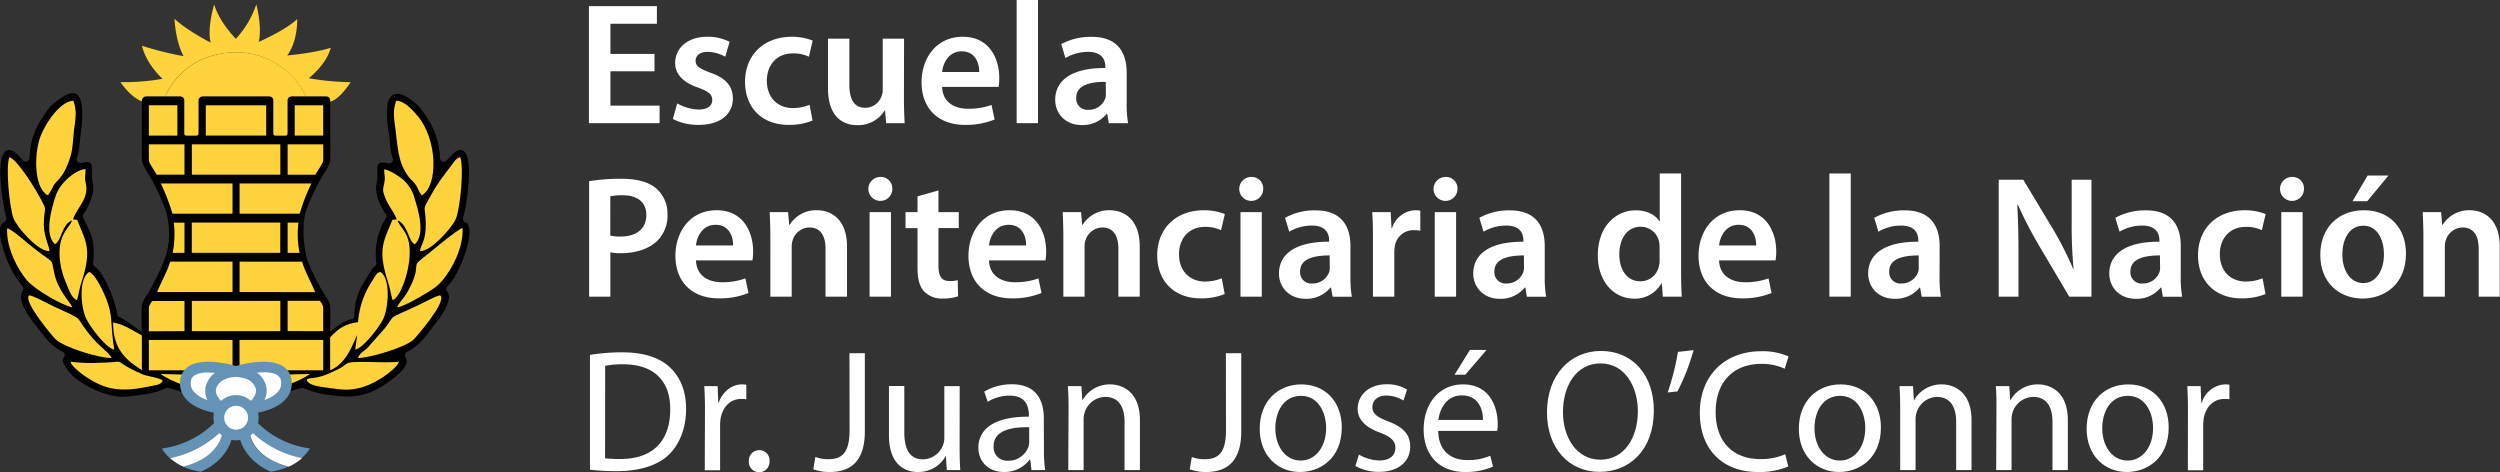 <svg xmlns="http://www.w3.org/2000/svg" viewBox="0 0 813.94 153.67"><rect x="0" y="0" width="813.94" height="153.67" fill="#333333" stroke="none"/><defs><style>.cls-1,.cls-3{fill-rule:evenodd;}.cls-2,.cls-3{fill:#ffd33b;}.cls-4{fill:#6493b5;}.cls-5{fill:#fff;}</style></defs><g id="Capa_2" data-name="Capa 2"><g id="Isologotipo_firma_negativa" data-name="Isologotipo firma negativa"><g id="Isologotipo_firma_negativa-2" data-name="Isologotipo firma negativa"><g id="Torreon"><path class="cls-1" d="M87.39,130a2.53,2.53,0,0,0,1-.2c3.43-1.5,9.23-3.65,10.27-3.5a32.45,32.45,0,0,0,6.63,2c8.36,1.43,14,1.31,21-3.81,1.79-1.32,6.2-4.41,6.1-6.91a2.08,2.08,0,0,0-.31-1.17,1.25,1.25,0,0,1,.47-1.88c3.73-1.74,6-5.09,8.18-7.84,1.75-2.21,7.16-8.85,4.85-11.8a1.27,1.27,0,0,1,.12-1.67c2-2,3.93-5.78,5.12-9,.9-2.44,2.69-7.75,1.83-10.39-.36-1.13-.56-1.23-.87-1.3a1.26,1.26,0,0,1-1-1.58c1.36-4.84,4.6-25.76-2.55-21.53-.21.12-1.59,1.52-2.82,2.84a1.26,1.26,0,0,1-2.18-.77,24.48,24.48,0,0,0-2.69-10.59,41.75,41.75,0,0,0-3.2-5.06c-2-2.81-12.55-12-11.29,3.43.21,2.51.82,4.85.91,7.5a16.91,16.91,0,0,0,.92,4.82,1.27,1.27,0,0,1-1.52,1.58c-5.32-1.3-2.71,2.33-3.76,6.61-.79,3.16,1.35,7.64,3,9.92a1.24,1.24,0,0,1,.09,1.3c-.43.82-1,1.48-1.39,2.45a22.65,22.65,0,0,0-1.8,12.08,1.27,1.27,0,0,1-.62,1.3,2.25,2.25,0,0,0-.67.67.41.41,0,0,0-.07.11l-3.5,5.71-.06.1c-3.16,6.36-1.64,10.1-2.65,10.35-5.5,1.35-7.41,5.05-7.41,4.1,0-9.85.6-8.06-2.3-12.72-1.4-2.25-5.08-9-5.73-12.76-.62-3.57-1.09-8.66-.11-12.8.79-3.31,4.42-10.42,5.84-12.66,2.86-4.51,2.3-3.49,2.3-12.72V32.63a1.25,1.25,0,0,0-1.26-1.26H94.91a1.26,1.26,0,0,0-1.27,1.26V42.88a1.27,1.27,0,0,1-1.27,1.27H90.24A1.27,1.27,0,0,1,89,42.88V32.63a1.25,1.25,0,0,0-1.26-1.26H65.93a1.26,1.26,0,0,0-1.27,1.26V42.88a1.27,1.27,0,0,1-1.27,1.27H61.33a1.27,1.27,0,0,1-1.27-1.27V32.63a1.26,1.26,0,0,0-1.27-1.26H47.45a1.26,1.26,0,0,0-1.27,1.26V44.15c0,9.23-.55,8.12,2.29,12.72a65.59,65.59,0,0,1,5.81,12.7,27.12,27.12,0,0,1,0,12.76c-.92,3.56-4.66,10.81-5.86,12.76-2.84,4.6-2.29,2.87-2.29,12.72,0,.66-4.38-3.36-7.2-4.54a1.24,1.24,0,0,1-.75-1c-.87-5.1-4.34-13.37-7.36-15.54a1.25,1.25,0,0,1-.52-1.16c.95-8.33-1.36-10.31-3.22-14.73a1.26,1.26,0,0,1,.14-1.24c1.63-2.26,3.76-6.77,3-9.93-1.1-4.43,1.44-7.9-3.73-6.62A1.26,1.26,0,0,1,25,51.51a15,15,0,0,0,.87-4.45C26,44.27,30,24.91,20.12,31.77a16.41,16.41,0,0,0-4.45,3.79C15,36.43,14.76,37,14,38.05a21,21,0,0,0-1.58,2.53,26.12,26.12,0,0,0-2.24,6,38.48,38.48,0,0,0-.6,4.88,1.26,1.26,0,0,1-2.23.7,13.49,13.49,0,0,0-3-2.94c-7-3.26-3.57,16.93-2.3,21.64a1.27,1.27,0,0,1-.64,1.45c-.9.48-1.85,1.26-1.26,5.1A38.79,38.79,0,0,0,2,83.9a35.17,35.17,0,0,0,5.29,9.3,1.27,1.27,0,0,1,.06,1.64c-2.24,2.82,2.85,9.33,4.67,11.62,2.29,2.86,4.54,6.28,8.32,8a1.27,1.27,0,0,1,.44,2c-.53.59-.47,1.57,1.06,3.79C25,124.92,34,129,39.53,129.19A56.54,56.54,0,0,0,51,127.54c.93-.26,2.92-1.16,3.27-1.23.94-.2,6.73,1.89,10.28,3.4a2.38,2.38,0,0,0,1,.2Z"/><g id="Torreon-2" data-name="Torreon"><rect class="cls-2" x="48.47" y="110.68" width="27.23" height="9.88"/><path class="cls-3" d="M75.7,69.57V59.74H52.36a66,66,0,0,1,3.79,9.83Z"/><rect class="cls-2" x="67" y="34.28" width="19.66" height="9.86"/><path class="cls-3" d="M75.7,95.09V85.18H55.4c-1,3.43-2.85,6.42-4.26,9.91Z"/><path class="cls-3" d="M60.06,107.81V98H49.65a5,5,0,0,0-1.18,2v7.86Z"/><path class="cls-3" d="M48.47,52.26c.12,1.15,2.44,4.06,2.5,4.61h9.09V47H48.47Z"/><path class="cls-3" d="M57.75,44.16l0-9.88H48.47s0,2.91,0,9.87Z"/><rect class="cls-2" x="95.95" y="34.28" width="9.28" height="9.86"/><path class="cls-3" d="M60.06,82.33V72.49H56.59a31.68,31.68,0,0,1-.37,9.84Z"/><path class="cls-3" d="M97.57,69.57a65,65,0,0,1,3.8-9.83H78v9.83Z"/><path class="cls-3" d="M102.61,95.11c-1.41-3.5-3.27-6.49-4.26-9.91L78,85.18v9.91Z"/><rect class="cls-2" x="77.98" y="110.68" width="27.25" height="9.88"/><path class="cls-3" d="M105.24,47H93.64v9.88h9.09c.07-.55,2.38-3.46,2.51-4.61Z"/><path class="cls-3" d="M97.53,82.32a31.09,31.09,0,0,1-.37-9.84H93.64v9.84Z"/><path class="cls-3" d="M105.23,107.81V99.94a4.81,4.81,0,0,0-1.15-2H93.64v9.85Z"/><rect class="cls-2" x="62.46" y="46.99" width="28.81" height="9.88"/><rect class="cls-2" x="62.46" y="97.96" width="28.81" height="9.85"/><rect class="cls-2" x="62.44" y="72.46" width="28.81" height="9.85"/></g><g id="Laurel"><path class="cls-3" d="M46.18,120.56V109.2c-2.84-1.43-5.33-3.41-9.34-4.24-.15,8.16,3.83,12,8.52,15Z"/><path class="cls-3" d="M116.56,116.56c3.79,0,15.24-3.42,18-5.92.84-.73,10.95-12.42,8.83-14.43-.44-.42-6.35,2.77-7.58,3.33-10.49,4.88-6.66,2.47-10.58,7.41l-5.62,6.35c-1.17,1.1-2.41,1.55-3.08,3.26Z"/><path class="cls-3" d="M36.32,116.56c-.6-1.53-3.58-3.51-5.83-6.09-7.61-8.73-1.25-5.24-13.19-10.8-1.29-.61-7.41-3.88-7.84-3.46-2,1.93,7.91,13.58,8.64,14.26,2.75,2.59,14,6.14,18.22,6.09Z"/><path class="cls-3" d="M129.3,100.08c2.44-.48,6.11-2.67,8.12-3.84,2.86-1.67,4.69-2.67,6.66-5,3-3.52,6.85-10.55,6.51-17-1.66.31-11.7,8.87-13.34,10.12-3.2,2.41-.33,1.74-3.34,8.29-2.13,4.61-3.45,4.93-4.61,7.34Z"/><path class="cls-3" d="M23.58,100.08c-1-2.15-4.79-5.46-6-11.53-1.06-5.22.47-1.92-8.4-9.22C7.6,78,3.72,74.6,2.32,74.33,2,80.74,5.79,87.77,8.8,91.29c2.55,3,11.4,8.12,14.78,8.79Z"/><path class="cls-3" d="M53,123.9c-1.82-1.19-4.74-1.21-6.83-2.14-11.83-5.27-2.65-3.9-14.13-3.64a52.59,52.59,0,0,1-9-.35c-.35,1.18,6.18,6.73,12,8.34,4.7,1.3,9.28.58,14.13-.41,2.47-.51,3.24-.57,3.81-1.8Z"/><path class="cls-3" d="M37.23,113.81c-1.66-9,.3-11.16-4.38-20.32-.72-1.42-2.35-4.42-3.81-4.95-3.56,2.09-2.73,11.78-.93,15.3,1.5,2.93,6.34,9.45,9.12,10Z"/><path class="cls-3" d="M124.65,104.08c-1.51,2.88-6.44,9.23-9,9.74l.64-4.72c-1.24,2.2-3.18,9.15-8.8,11.46V109.82c2.41-2.41,4.08-4.2,9.09-4.93a28,28,0,0,1,4.52-13.31c.34-.54.87-1.44,1.16-1.84.84-1.12.48-.82,1.56-1.2C127.28,90.6,126.51,100.55,124.65,104.08Z"/><path class="cls-3" d="M16.11,81.75c0-1.48-1.89-4.76-1.85-8.82.06-6.05,1.48-3.68-1.42-8.9-2-3.65-7.23-12-9.78-12.87C1.77,54.37,3.09,67.42,4.37,71c1.06,2.92,8.07,11,11.74,10.75Z"/><path class="cls-3" d="M136.77,81.75c3.48.19,10.49-7.67,11.64-10.49,1.44-3.52,2.72-16.85,1.41-20.1-1.51.54-1.87,1.36-2.79,2.61-2.83,3.8-4.09,5.09-6.84,10-2.87,5.1-1.74,2.7-1.57,8.78s-1.86,7.45-1.85,9.19Z"/><path class="cls-3" d="M15.55,63.6a16.07,16.07,0,0,0,1.83-3.08c1.34-2.25,3.42-2.58,5.61-9.76.77-2.5.79-6.09,1.18-8.93.5-3.61.83-5.9-.28-9-4.29,0-9.49,7.76-11,12.4C11.21,50.58,11,61,15.55,63.6Z"/><path class="cls-3" d="M137.34,63.6c5.33-3.08,5.21-18.1-1.45-25.95-1.23-1.44-4.15-4.87-6.89-4.86-1.12,3.13-.78,5.43-.28,9,.83,6,.67,10.89,4.38,15.85.66.88,1.57,1.49,2.3,2.57s.93,2.32,1.94,3.35Z"/><path class="cls-3" d="M99.89,123.47c-.13,2.13,5.57,2.59,8,2.93,3.75.54,5.9.76,9.6-.21,6-1.58,12.64-7.24,12.31-8.42-3.34.52-15-.39-16.54.45-2.16,1.17-.76,1-5.55,3.08a17.92,17.92,0,0,1-6.78,1.85Z"/><path class="cls-3" d="M23.43,71.8c-.68,2.4-4.95,4.42-3.87,13.29a25.89,25.89,0,0,0,1.94,7c1,2.44,1.84,5,3.58,5.64.54-2,.83-4,1.57-6.21C30,80.93,27.93,78.71,25.14,71.6l-1.37-.19c1.37-4,5.25-6.73,4.17-11.64-.56-2.54,0-2.63-.12-4.73-3,.21-8.26,4.26-9.72,8.82-1.24,3.91-3.82,12.36-.2,15.63,1.86-.94,2.22-5.19,4.35-7,.08-.07.34-.26.43-.32.65-.43,0-.1.75-.39Z"/><path class="cls-3" d="M129.12,71.42l-1.38.17c-2.67,6.79-4.88,9.32-1.59,19.65.76,2.38,1.08,4.36,1.66,6.49C130.9,96.62,135,84,132.73,77.55c-.93-2.69-2.86-4.28-3.26-5.74.76.29.06-.14,1,.54a4.89,4.89,0,0,1,.92,1c1.71,2.32,2,5.37,3.64,6.19,3.55-3.28,1.14-11.06-.06-15a12.48,12.48,0,0,0-3.66-6c-1-.82-4.37-3.24-6.2-3.39-.09,1.93.44,2.15,0,4.44-.46,2.1-.59,2.42.23,4.57,1,2.76,3.06,5,3.87,7.38Z"/><path class="cls-3" d="M73,128.28l-4.19-5.92c-2.43-.14-9.6-.49-16.55-.59,3.44,2.44,10.78,5.07,16.4,6.43Z"/><path class="cls-3" d="M84.53,128.19c5.62-1.36,13-4,16.4-6.43-7,.1-14.12.44-16.55.59l-4.19,5.91Z"/></g><g id="Sol"><path class="cls-3" d="M76.79,12.63s-5.26-5.19-7.07-11.2c-2.44,8.66-1.12,12.43-1.12,12.43S61.2,10.18,56.8,6.1c.54,8.38,3,12.19,3,12.19a108.9,108.9,0,0,1-13.6-3.39c1.6,6.32,6.74,10.76,6.74,10.76a72.69,72.69,0,0,1-13.74,1.08c3.77,5.34,7,6.26,7,6.26v-.23a1.4,1.4,0,0,1,1.41-1.4h6.19l.41-.91a24.43,24.43,0,0,1,7.9-9.1c8.59-5.73,20.76-5.82,28.85.11a23.81,23.81,0,0,1,5,4.34,19.7,19.7,0,0,1,3.54,5.56h6.67a1.36,1.36,0,0,1,1.36,1.36v.36s2.65-.3,6.63-6.33a87.51,87.51,0,0,1-13.65-1.29s5.7-4.3,7.18-9.93c-5,1.71-14.2,2.52-14.2,2.52s3.23-3.62,3.29-11.89c-3.69,3.64-12.56,7.47-12.56,7.47s1.26-3.94-.77-12.23a30.73,30.73,0,0,1-6.66,11.22Z"/><path class="cls-3" d="M53.67,31.37h5a1.33,1.33,0,0,1,1.34,1.33V43.55a.6.6,0,0,0,.6.6h3.4a.6.6,0,0,0,.6-.6V32.8a1.43,1.43,0,0,1,1.44-1.43H87.63A1.34,1.34,0,0,1,89,32.71V43.55a.6.6,0,0,0,.6.6H93a.6.6,0,0,0,.6-.6V32.73A1.36,1.36,0,0,1,95,31.37h4.51A20,20,0,0,0,96,25.81a23.81,23.81,0,0,0-5-4.34c-8.09-5.93-20.26-5.84-28.85-.11a24.42,24.42,0,0,0-7.89,9.08l0,0Z"/></g><g id="Moño"><path class="cls-4" d="M84,137.8a7.47,7.47,0,0,0,0-3.43c2.62-.53,6.88-1.79,9.24-4.67a7.59,7.59,0,0,0,1.7-5.87,6.05,6.05,0,0,0-2.76-4.56c-4.47-2.92-13-.8-15.37-.11-2.41-.69-10.91-2.81-15.38.11a6.05,6.05,0,0,0-2.76,4.56,7.63,7.63,0,0,0,1.7,5.87c2.38,2.9,6.68,4.16,9.3,4.68a7.34,7.34,0,0,0-.18,1.63,7.15,7.15,0,0,0,.21,1.74,29.8,29.8,0,0,1-17,8.28h0a13,13,0,0,0,2.59,3.11,33.17,33.17,0,0,0,16.07-8.2,7.66,7.66,0,0,0,.83.78c-.57,2.17-2.93,7.78-12.57,10.21a21.5,21.5,0,0,0,5.8,1.65c6.71-3,9.1-7.67,9.94-10.37a6.9,6.9,0,0,0,1.44.15,7.23,7.23,0,0,0,1.4-.14c.84,2.7,3.24,7.33,9.93,10.36a21.5,21.5,0,0,0,5.8-1.65c-9.6-2.42-12-8-12.56-10.17a7.1,7.1,0,0,0,.85-.79,33.26,33.26,0,0,0,16,8.17A12.94,12.94,0,0,0,100.9,146,29.86,29.86,0,0,1,84,137.8"/><path class="cls-5" d="M90.31,122.17a2.59,2.59,0,0,1,1.2,2,4.19,4.19,0,0,1-.93,3.29,10.2,10.2,0,0,1-4.48,2.73,6.5,6.5,0,0,0,.35-5.18,7.88,7.88,0,0,0-2.78-3.68c2.63-.26,5.2-.14,6.64.8"/><path class="cls-5" d="M70.46,126.25c1.29-3.49,6.17-3.54,6.36-3.54h0a10.6,10.6,0,0,1,2.79.47,5.22,5.22,0,0,1,3.59,3.07c.58,1.58-.53,3.22-1.48,4.26a7.33,7.33,0,0,0-9.77,0c-1-1-2.09-2.68-1.49-4.29"/><path class="cls-5" d="M67.55,130.24a10.14,10.14,0,0,1-4.47-2.74,4.18,4.18,0,0,1-.94-3.29,2.59,2.59,0,0,1,1.2-2,8.33,8.33,0,0,1,4.39-.92c.73,0,1.49,0,2.25.11a7.88,7.88,0,0,0-2.77,3.69,6.46,6.46,0,0,0,.34,5.19"/><path class="cls-5" d="M73,136a3.88,3.88,0,1,1,3.87,3.88A3.88,3.88,0,0,1,73,136"/><path class="cls-5" d="M98.31,149.14a33.26,33.26,0,0,1-16-8.17,7.1,7.1,0,0,1-.85.79c.58,2.22,3,7.75,12.56,10.17a17,17,0,0,0,4.33-2.79"/><path class="cls-5" d="M71.41,140.94a33.17,33.17,0,0,1-16.07,8.2,17,17,0,0,0,4.33,2.79c9.64-2.43,12-8,12.57-10.21a7.66,7.66,0,0,1-.83-.78"/></g></g><path class="cls-5" d="M213.09,23.21H198.74V34.39h16V40.1h-23V2h22.13V7.74H198.74v9.82h14.35Z"/><path class="cls-5" d="M220.49,33.66a15,15,0,0,0,7,2c3,0,4.4-1.3,4.4-3.1s-1.13-2.77-4.51-4c-5.37-1.81-7.57-4.75-7.57-8,0-4.86,4-8.59,10.39-8.59a15.91,15.91,0,0,1,7.34,1.64l-1.41,4.86a12.14,12.14,0,0,0-5.82-1.58c-2.48,0-3.84,1.24-3.84,2.93s1.3,2.54,4.8,3.84c5,1.75,7.29,4.3,7.34,8.36,0,5-3.89,8.64-11.18,8.64a17.77,17.77,0,0,1-8.36-1.92Z"/><path class="cls-5" d="M264.54,39.25a20.09,20.09,0,0,1-7.8,1.41c-8.58,0-14.17-5.53-14.17-14.06,0-8.25,5.65-14.63,15.3-14.63a18.69,18.69,0,0,1,6.72,1.24l-1.24,5.26a11.37,11.37,0,0,0-5.25-1.08c-5.31,0-8.47,3.9-8.42,8.93,0,5.64,3.68,8.86,8.42,8.86a13.75,13.75,0,0,0,5.48-1.07Z"/><path class="cls-5" d="M294.3,31.85c0,3.28.11,6,.23,8.25h-6L288.14,36H288a10.08,10.08,0,0,1-8.87,4.75c-5,0-9.55-3-9.55-12V12.59h6.95v15c0,4.57,1.47,7.51,5.14,7.51A5.66,5.66,0,0,0,287,31.34a5,5,0,0,0,.39-2.14V12.59h6.95Z"/><path class="cls-5" d="M306.73,28.29c.16,5,4,7.12,8.47,7.12a22.25,22.25,0,0,0,7.62-1.24l1,4.74a24.64,24.64,0,0,1-9.6,1.75c-8.93,0-14.18-5.48-14.18-13.89,0-7.63,4.63-14.8,13.44-14.8s11.86,7.34,11.86,13.39a17.43,17.43,0,0,1-.22,2.93Zm12.08-4.85c.06-2.54-1.07-6.72-5.7-6.72-4.29,0-6.1,3.89-6.38,6.72Z"/><path class="cls-5" d="M331,0h6.95V40.1H331Z"/><path class="cls-5" d="M366.82,33.49a37.11,37.11,0,0,0,.45,6.61H361l-.51-3.05h-.17a10.07,10.07,0,0,1-8.13,3.67c-5.54,0-8.64-4-8.64-8.19,0-6.89,6.15-10.45,16.32-10.39v-.45c0-1.81-.73-4.8-5.59-4.8a14.52,14.52,0,0,0-7.4,2l-1.36-4.52A19.87,19.87,0,0,1,355.46,12c8.81,0,11.36,5.59,11.36,11.64ZM360,26.66c-4.91-.06-9.6,1-9.6,5.14a3.64,3.64,0,0,0,3.95,3.95A5.7,5.7,0,0,0,359.87,32a4.62,4.62,0,0,0,.17-1.52Z"/><path class="cls-5" d="M191.8,59a61.29,61.29,0,0,1,10.61-.79c5.09,0,8.76,1.07,11.19,3.1a10.79,10.79,0,0,1,3.72,8.42,11.58,11.58,0,0,1-3.22,8.58c-2.82,2.77-7.11,4.13-12,4.13a14.88,14.88,0,0,1-3.38-.29V96.58H191.8Zm6.89,17.68a11.64,11.64,0,0,0,3.38.33c5.2,0,8.36-2.59,8.36-7,0-4.23-2.93-6.44-7.73-6.44a19.1,19.1,0,0,0-4,.34Z"/><path class="cls-5" d="M226.59,84.77c.17,5,4,7.12,8.47,7.12a22,22,0,0,0,7.62-1.25l1,4.75a24.64,24.64,0,0,1-9.6,1.75c-8.93,0-14.18-5.48-14.18-13.89,0-7.63,4.63-14.8,13.44-14.8s11.86,7.34,11.86,13.39a17.52,17.52,0,0,1-.22,2.93Zm12.08-4.86c.06-2.54-1.07-6.72-5.7-6.72-4.29,0-6.1,3.9-6.38,6.72Z"/><path class="cls-5" d="M250.81,77.26c0-3.16-.11-5.82-.22-8.19h6l.34,4.12h.17A10.11,10.11,0,0,1,266,68.45c4.8,0,9.77,3.11,9.77,11.8V96.58h-7V81c0-4-1.46-6.94-5.25-6.94a5.81,5.81,0,0,0-5.42,4.06,6.42,6.42,0,0,0-.34,2.21V96.58h-6.95Z"/><path class="cls-5" d="M290.52,61.39a3.9,3.9,0,1,1-3.9-3.78A3.72,3.72,0,0,1,290.52,61.39Zm-7.4,35.19V69.07h6.95V96.58Z"/><path class="cls-5" d="M305.54,62v7.06h6.61v5.2h-6.61V86.41c0,3.39.9,5.08,3.56,5.08a8.93,8.93,0,0,0,2.71-.28l.11,5.25a15,15,0,0,1-5,.74,8,8,0,0,1-6-2.26c-1.53-1.58-2.2-4.13-2.2-7.74V74.27h-3.9v-5.2h3.9V63.93Z"/><path class="cls-5" d="M322,84.77c.16,5,4,7.12,8.47,7.12a22,22,0,0,0,7.62-1.25l1,4.75a24.64,24.64,0,0,1-9.6,1.75c-8.93,0-14.18-5.48-14.18-13.89,0-7.63,4.63-14.8,13.44-14.8s11.86,7.34,11.86,13.39a17.52,17.52,0,0,1-.22,2.93Zm12.08-4.86c.06-2.54-1.07-6.72-5.7-6.72-4.29,0-6.1,3.9-6.38,6.72Z"/><path class="cls-5" d="M346.2,77.26c0-3.16-.11-5.82-.22-8.19h6l.34,4.12h.17a10.11,10.11,0,0,1,8.81-4.74c4.8,0,9.77,3.11,9.77,11.8V96.58h-6.95V81c0-4-1.46-6.94-5.25-6.94a5.81,5.81,0,0,0-5.42,4.06,6.42,6.42,0,0,0-.34,2.21V96.58H346.2Z"/><path class="cls-5" d="M398.73,95.73a20.09,20.09,0,0,1-7.8,1.41c-8.58,0-14.17-5.53-14.17-14.06,0-8.25,5.65-14.63,15.3-14.63a18.69,18.69,0,0,1,6.72,1.24l-1.24,5.25a11.52,11.52,0,0,0-5.25-1.07c-5.31,0-8.47,3.9-8.42,8.93,0,5.64,3.68,8.86,8.42,8.86a13.93,13.93,0,0,0,5.48-1.07Z"/><path class="cls-5" d="M411.27,61.39a3.9,3.9,0,1,1-3.9-3.78A3.72,3.72,0,0,1,411.27,61.39Zm-7.4,35.19V69.07h6.94V96.58Z"/><path class="cls-5" d="M439.67,90a38.07,38.07,0,0,0,.45,6.61h-6.26l-.51-3h-.17a10.07,10.07,0,0,1-8.13,3.67c-5.54,0-8.65-4-8.65-8.19,0-6.89,6.16-10.45,16.33-10.39v-.46c0-1.8-.74-4.8-5.59-4.8a14.5,14.5,0,0,0-7.4,2l-1.36-4.52a19.82,19.82,0,0,1,9.94-2.43c8.81,0,11.35,5.59,11.35,11.63Zm-6.77-6.84c-4.92,0-9.61,1-9.61,5.14a3.66,3.66,0,0,0,4,4,5.71,5.71,0,0,0,5.48-3.79,4.65,4.65,0,0,0,.17-1.52Z"/><path class="cls-5" d="M447,77.94c0-3.73-.06-6.44-.23-8.87h6l.28,5.2h.17a8.22,8.22,0,0,1,7.57-5.82,7.42,7.42,0,0,1,1.63.17v6.49a11.38,11.38,0,0,0-2.09-.17,6.12,6.12,0,0,0-6.21,5.26,12.28,12.28,0,0,0-.17,2.09V96.58H447Z"/><path class="cls-5" d="M474.52,61.39a3.9,3.9,0,1,1-3.9-3.78A3.72,3.72,0,0,1,474.52,61.39Zm-7.4,35.19V69.07h6.95V96.58Z"/><path class="cls-5" d="M502.93,90a37.11,37.11,0,0,0,.45,6.61h-6.27l-.51-3h-.17a10.07,10.07,0,0,1-8.13,3.67c-5.54,0-8.64-4-8.64-8.19,0-6.89,6.15-10.45,16.32-10.39v-.46c0-1.8-.73-4.8-5.59-4.8a14.53,14.53,0,0,0-7.4,2l-1.35-4.52a19.8,19.8,0,0,1,9.93-2.43c8.82,0,11.36,5.59,11.36,11.63Zm-6.78-6.84c-4.91,0-9.6,1-9.6,5.14a3.65,3.65,0,0,0,3.95,4A5.7,5.7,0,0,0,496,88.44a4.65,4.65,0,0,0,.17-1.52Z"/><path class="cls-5" d="M547.32,56.48V88.84c0,2.82.11,5.87.22,7.74h-6.15l-.34-4.35h-.11a9.88,9.88,0,0,1-8.93,5c-6.61,0-11.8-5.59-11.8-14.07-.06-9.2,5.7-14.68,12.31-14.68,3.78,0,6.49,1.53,7.74,3.56h.11V56.48Zm-7,24.06a10.75,10.75,0,0,0-.17-1.87,6.09,6.09,0,0,0-6-4.85c-4.46,0-6.94,4-6.94,9s2.48,8.76,6.89,8.76a6.13,6.13,0,0,0,6-4.92,7.7,7.7,0,0,0,.23-2Z"/><path class="cls-5" d="M559.69,84.77c.17,5,4,7.12,8.47,7.12a22,22,0,0,0,7.62-1.25l1,4.75a24.64,24.64,0,0,1-9.6,1.75c-8.93,0-14.18-5.48-14.18-13.89,0-7.63,4.63-14.8,13.44-14.8s11.86,7.34,11.86,13.39a17.52,17.52,0,0,1-.22,2.93Zm12.08-4.86c.06-2.54-1.07-6.72-5.7-6.72-4.29,0-6.1,3.9-6.38,6.72Z"/><path class="cls-5" d="M595.6,56.48h6.95v40.1H595.6Z"/><path class="cls-5" d="M631.47,90a37.11,37.11,0,0,0,.45,6.61h-6.27l-.51-3H625a10.07,10.07,0,0,1-8.13,3.67c-5.54,0-8.64-4-8.64-8.19,0-6.89,6.15-10.45,16.32-10.39v-.46c0-1.8-.73-4.8-5.59-4.8a14.53,14.53,0,0,0-7.4,2l-1.35-4.52a19.8,19.8,0,0,1,9.93-2.43c8.82,0,11.36,5.59,11.36,11.63Zm-6.78-6.84c-4.91,0-9.6,1-9.6,5.14a3.65,3.65,0,0,0,3.95,4,5.7,5.7,0,0,0,5.48-3.79,4.65,4.65,0,0,0,.17-1.52Z"/><path class="cls-5" d="M650.73,96.58V58.51h8l9.82,16.32A112.33,112.33,0,0,1,675,87.6h.11a155.17,155.17,0,0,1-.62-15.82V58.51h6.44V96.58h-7.23L663.77,79.8A132.47,132.47,0,0,1,657,66.7l-.22.06c.28,4.91.39,9.94.39,16.2V96.58Z"/><path class="cls-5" d="M710,90a37.11,37.11,0,0,0,.45,6.61h-6.27l-.51-3h-.17a10.07,10.07,0,0,1-8.13,3.67c-5.54,0-8.64-4-8.64-8.19,0-6.89,6.15-10.45,16.32-10.39v-.46c0-1.8-.74-4.8-5.59-4.8a14.53,14.53,0,0,0-7.4,2l-1.36-4.52a19.87,19.87,0,0,1,9.94-2.43C707.48,68.45,710,74,710,80.08Zm-6.78-6.84c-4.91,0-9.6,1-9.6,5.14a3.65,3.65,0,0,0,4,4,5.71,5.71,0,0,0,5.48-3.79,4.65,4.65,0,0,0,.17-1.52Z"/><path class="cls-5" d="M737.59,95.73a20.09,20.09,0,0,1-7.8,1.41c-8.58,0-14.17-5.53-14.17-14.06,0-8.25,5.65-14.63,15.3-14.63a18.69,18.69,0,0,1,6.72,1.24l-1.24,5.25a11.52,11.52,0,0,0-5.25-1.07c-5.31,0-8.47,3.9-8.42,8.93,0,5.64,3.67,8.86,8.42,8.86a13.93,13.93,0,0,0,5.48-1.07Z"/><path class="cls-5" d="M750.12,61.39a3.9,3.9,0,1,1-3.89-3.78A3.71,3.71,0,0,1,750.12,61.39Zm-7.39,35.19V69.07h6.94V96.58Z"/><path class="cls-5" d="M783.33,82.57c0,10.11-7.11,14.63-14.12,14.63-7.73,0-13.78-5.31-13.78-14.18,0-9,5.93-14.57,14.24-14.57S783.33,74.21,783.33,82.57Zm-20.72.28c0,5.31,2.65,9.32,6.83,9.32,3.95,0,6.72-3.84,6.72-9.43,0-4.29-1.92-9.26-6.66-9.26C764.58,73.48,762.61,78.28,762.61,82.85Zm15-25.69-6.89,8.35h-4.8l4.91-8.35Z"/><path class="cls-5" d="M789,77.26c0-3.16-.12-5.82-.23-8.19h6l.34,4.12h.17a10.12,10.12,0,0,1,8.81-4.74c4.8,0,9.77,3.11,9.77,11.8V96.58H807V81c0-4-1.47-6.94-5.26-6.94a5.83,5.83,0,0,0-5.42,4.06,6.66,6.66,0,0,0-.34,2.21V96.58H789Z"/><path class="cls-5" d="M192.08,115.55a62.89,62.89,0,0,1,10.45-.84c7.06,0,12.08,1.69,15.41,4.74s5.43,7.51,5.43,13.67-2,11.29-5.48,14.79-9.49,5.48-16.89,5.48a79,79,0,0,1-8.92-.45ZM197,149.21a40.62,40.62,0,0,0,5,.23c10.56,0,16.21-5.87,16.21-16.15.06-9-5-14.69-15.42-14.69a28.08,28.08,0,0,0-5.76.51Z"/><path class="cls-5" d="M229.52,134.25c0-3.22-.05-6-.22-8.53h4.34l.23,5.42H234c1.24-3.67,4.29-6,7.62-6a9.56,9.56,0,0,1,1.36.12V130a7.94,7.94,0,0,0-1.69-.11c-3.51,0-6,2.6-6.67,6.33a15.09,15.09,0,0,0-.17,2.31v14.57h-5Z"/><path class="cls-5" d="M243.81,150.12a3.37,3.37,0,0,1,3.39-3.56,3.29,3.29,0,0,1,3.33,3.56,3.37,3.37,0,1,1-6.72,0Z"/><path class="cls-5" d="M276.57,115h5v25.47c0,10.11-5,13.21-11.52,13.21a15.39,15.39,0,0,1-5.26-.9l.68-4a11.75,11.75,0,0,0,4.18.73c4.41,0,6.95-2,6.95-9.43Z"/><path class="cls-5" d="M312.43,145.54c0,2.88.06,5.37.22,7.51h-4.4l-.28-4.46h-.12a10.19,10.19,0,0,1-9,5.08c-4.29,0-9.43-2.42-9.43-12v-16h5V140.8c0,5.19,1.63,8.75,6.1,8.75A7.15,7.15,0,0,0,307,145a6.87,6.87,0,0,0,.45-2.54V125.72h5Z"/><path class="cls-5" d="M339.88,146.5a46.23,46.23,0,0,0,.39,6.55h-4.46l-.39-3.44h-.17a10.21,10.21,0,0,1-8.36,4.06c-5.54,0-8.36-3.89-8.36-7.85,0-6.6,5.87-10.22,16.43-10.16v-.57c0-2.2-.62-6.32-6.21-6.27a13.15,13.15,0,0,0-7.17,2l-1.13-3.33a17.63,17.63,0,0,1,9-2.38c8.35,0,10.39,5.71,10.39,11.13Zm-4.8-7.4c-5.43-.11-11.58.85-11.58,6.16a4.36,4.36,0,0,0,4.63,4.74,6.91,6.91,0,0,0,6.72-4.57,5.63,5.63,0,0,0,.23-1.58Z"/><path class="cls-5" d="M347.9,133.12c0-2.88-.06-5.14-.23-7.4h4.41l.28,4.52h.11a10.14,10.14,0,0,1,9-5.09c3.78,0,9.66,2.26,9.66,11.64v16.26h-5V137.3c0-4.41-1.64-8.08-6.33-8.08a7.17,7.17,0,0,0-6.66,5.08,7,7,0,0,0-.34,2.32v16.43h-5Z"/><path class="cls-5" d="M399.12,115h5v25.47c0,10.11-5,13.21-11.52,13.21a15.33,15.33,0,0,1-5.25-.9l.68-4a11.65,11.65,0,0,0,4.17.73c4.41,0,6.95-2,6.95-9.43Z"/><path class="cls-5" d="M436.85,139.16c0,10.11-7.06,14.51-13.61,14.51-7.34,0-13.11-5.42-13.11-14.06,0-9.09,6.05-14.46,13.56-14.46C431.54,125.15,436.85,130.86,436.85,139.16Zm-21.63.28c0,6,3.39,10.51,8.24,10.51s8.3-4.46,8.3-10.62c0-4.63-2.31-10.45-8.18-10.45S415.22,134.3,415.22,139.44Z"/><path class="cls-5" d="M442.44,148a14.05,14.05,0,0,0,6.61,1.92c3.56,0,5.25-1.75,5.25-4.07s-1.41-3.61-5-5c-5-1.81-7.28-4.46-7.28-7.74,0-4.4,3.61-8,9.43-8a12.67,12.67,0,0,1,6.66,1.7l-1.18,3.61a10.59,10.59,0,0,0-5.59-1.64c-2.94,0-4.52,1.7-4.52,3.73,0,2.26,1.58,3.28,5.14,4.69,4.68,1.75,7.17,4.12,7.17,8.19,0,4.86-3.78,8.24-10.17,8.24a15.58,15.58,0,0,1-7.68-1.92Z"/><path class="cls-5" d="M468.25,140.29c.11,6.72,4.35,9.49,9.37,9.49a17.77,17.77,0,0,0,7.57-1.41l.91,3.55a22.28,22.28,0,0,1-9.15,1.75c-8.42,0-13.44-5.59-13.44-13.83s4.85-14.69,12.82-14.69c9,0,11.29,7.8,11.29,12.82a12.42,12.42,0,0,1-.17,2.32Zm14.57-3.56c.06-3.1-1.3-8-6.89-8-5.08,0-7.23,4.58-7.62,8ZM484,113.92,477.06,122h-3.5l5-8.07Z"/><path class="cls-5" d="M538.45,133.63c0,13-8,20-17.68,20-10.11,0-17.11-7.85-17.11-19.37,0-12.08,7.46-20,17.62-20C531.73,114.31,538.45,122.27,538.45,133.63Zm-29.59.56c0,8.19,4.4,15.47,12.19,15.47s12.2-7.17,12.2-15.81c0-7.62-4-15.53-12.14-15.53S508.86,125.89,508.86,134.19Z"/><path class="cls-5" d="M551.38,114a68.88,68.88,0,0,1-5.25,13.44l-3.16.34a85.8,85.8,0,0,0,3.33-13.21Z"/><path class="cls-5" d="M582.22,151.87a24.25,24.25,0,0,1-10.05,1.8c-10.73,0-18.75-6.77-18.75-19.31,0-12,8.07-20,19.88-20a20.6,20.6,0,0,1,9,1.69l-1.24,4a17.5,17.5,0,0,0-7.63-1.58c-8.92,0-14.85,5.7-14.85,15.7,0,9.38,5.37,15.3,14.57,15.3a19.79,19.79,0,0,0,8.08-1.58Z"/><path class="cls-5" d="M612.38,139.16c0,10.11-7.06,14.51-13.61,14.51-7.34,0-13.11-5.42-13.11-14.06,0-9.09,6.05-14.46,13.56-14.46C607.07,125.15,612.38,130.86,612.38,139.16Zm-21.63.28c0,6,3.39,10.51,8.24,10.51s8.3-4.46,8.3-10.62c0-4.63-2.31-10.45-8.18-10.45S590.75,134.3,590.75,139.44Z"/><path class="cls-5" d="M618.65,133.12c0-2.88-.06-5.14-.23-7.4h4.41l.28,4.52h.11a10.14,10.14,0,0,1,9-5.09c3.78,0,9.66,2.26,9.66,11.64v16.26h-5V137.3c0-4.41-1.64-8.08-6.33-8.08A7.17,7.17,0,0,0,624,134.3a7,7,0,0,0-.34,2.32v16.43h-5Z"/><path class="cls-5" d="M650,133.12c0-2.88,0-5.14-.22-7.4h4.4l.28,4.52h.12a10.11,10.11,0,0,1,9-5.09c3.79,0,9.66,2.26,9.66,11.64v16.26h-5V137.3c0-4.41-1.64-8.08-6.32-8.08a7.18,7.18,0,0,0-6.67,5.08,7.32,7.32,0,0,0-.34,2.32v16.43h-5Z"/><path class="cls-5" d="M706.07,139.16c0,10.11-7.06,14.51-13.61,14.51-7.34,0-13.1-5.42-13.1-14.06,0-9.09,6-14.46,13.55-14.46C700.76,125.15,706.07,130.86,706.07,139.16Zm-21.63.28c0,6,3.39,10.51,8.25,10.51s8.3-4.46,8.3-10.62c0-4.63-2.31-10.45-8.19-10.45S684.44,134.3,684.44,139.44Z"/><path class="cls-5" d="M712.34,134.25c0-3.22-.05-6-.22-8.53h4.35l.22,5.42h.17a8.27,8.27,0,0,1,7.63-6,9.54,9.54,0,0,1,1.35.12V130a7.94,7.94,0,0,0-1.69-.11c-3.51,0-6,2.6-6.67,6.33a15.09,15.09,0,0,0-.17,2.31v14.57h-5Z"/></g></g></g></svg>